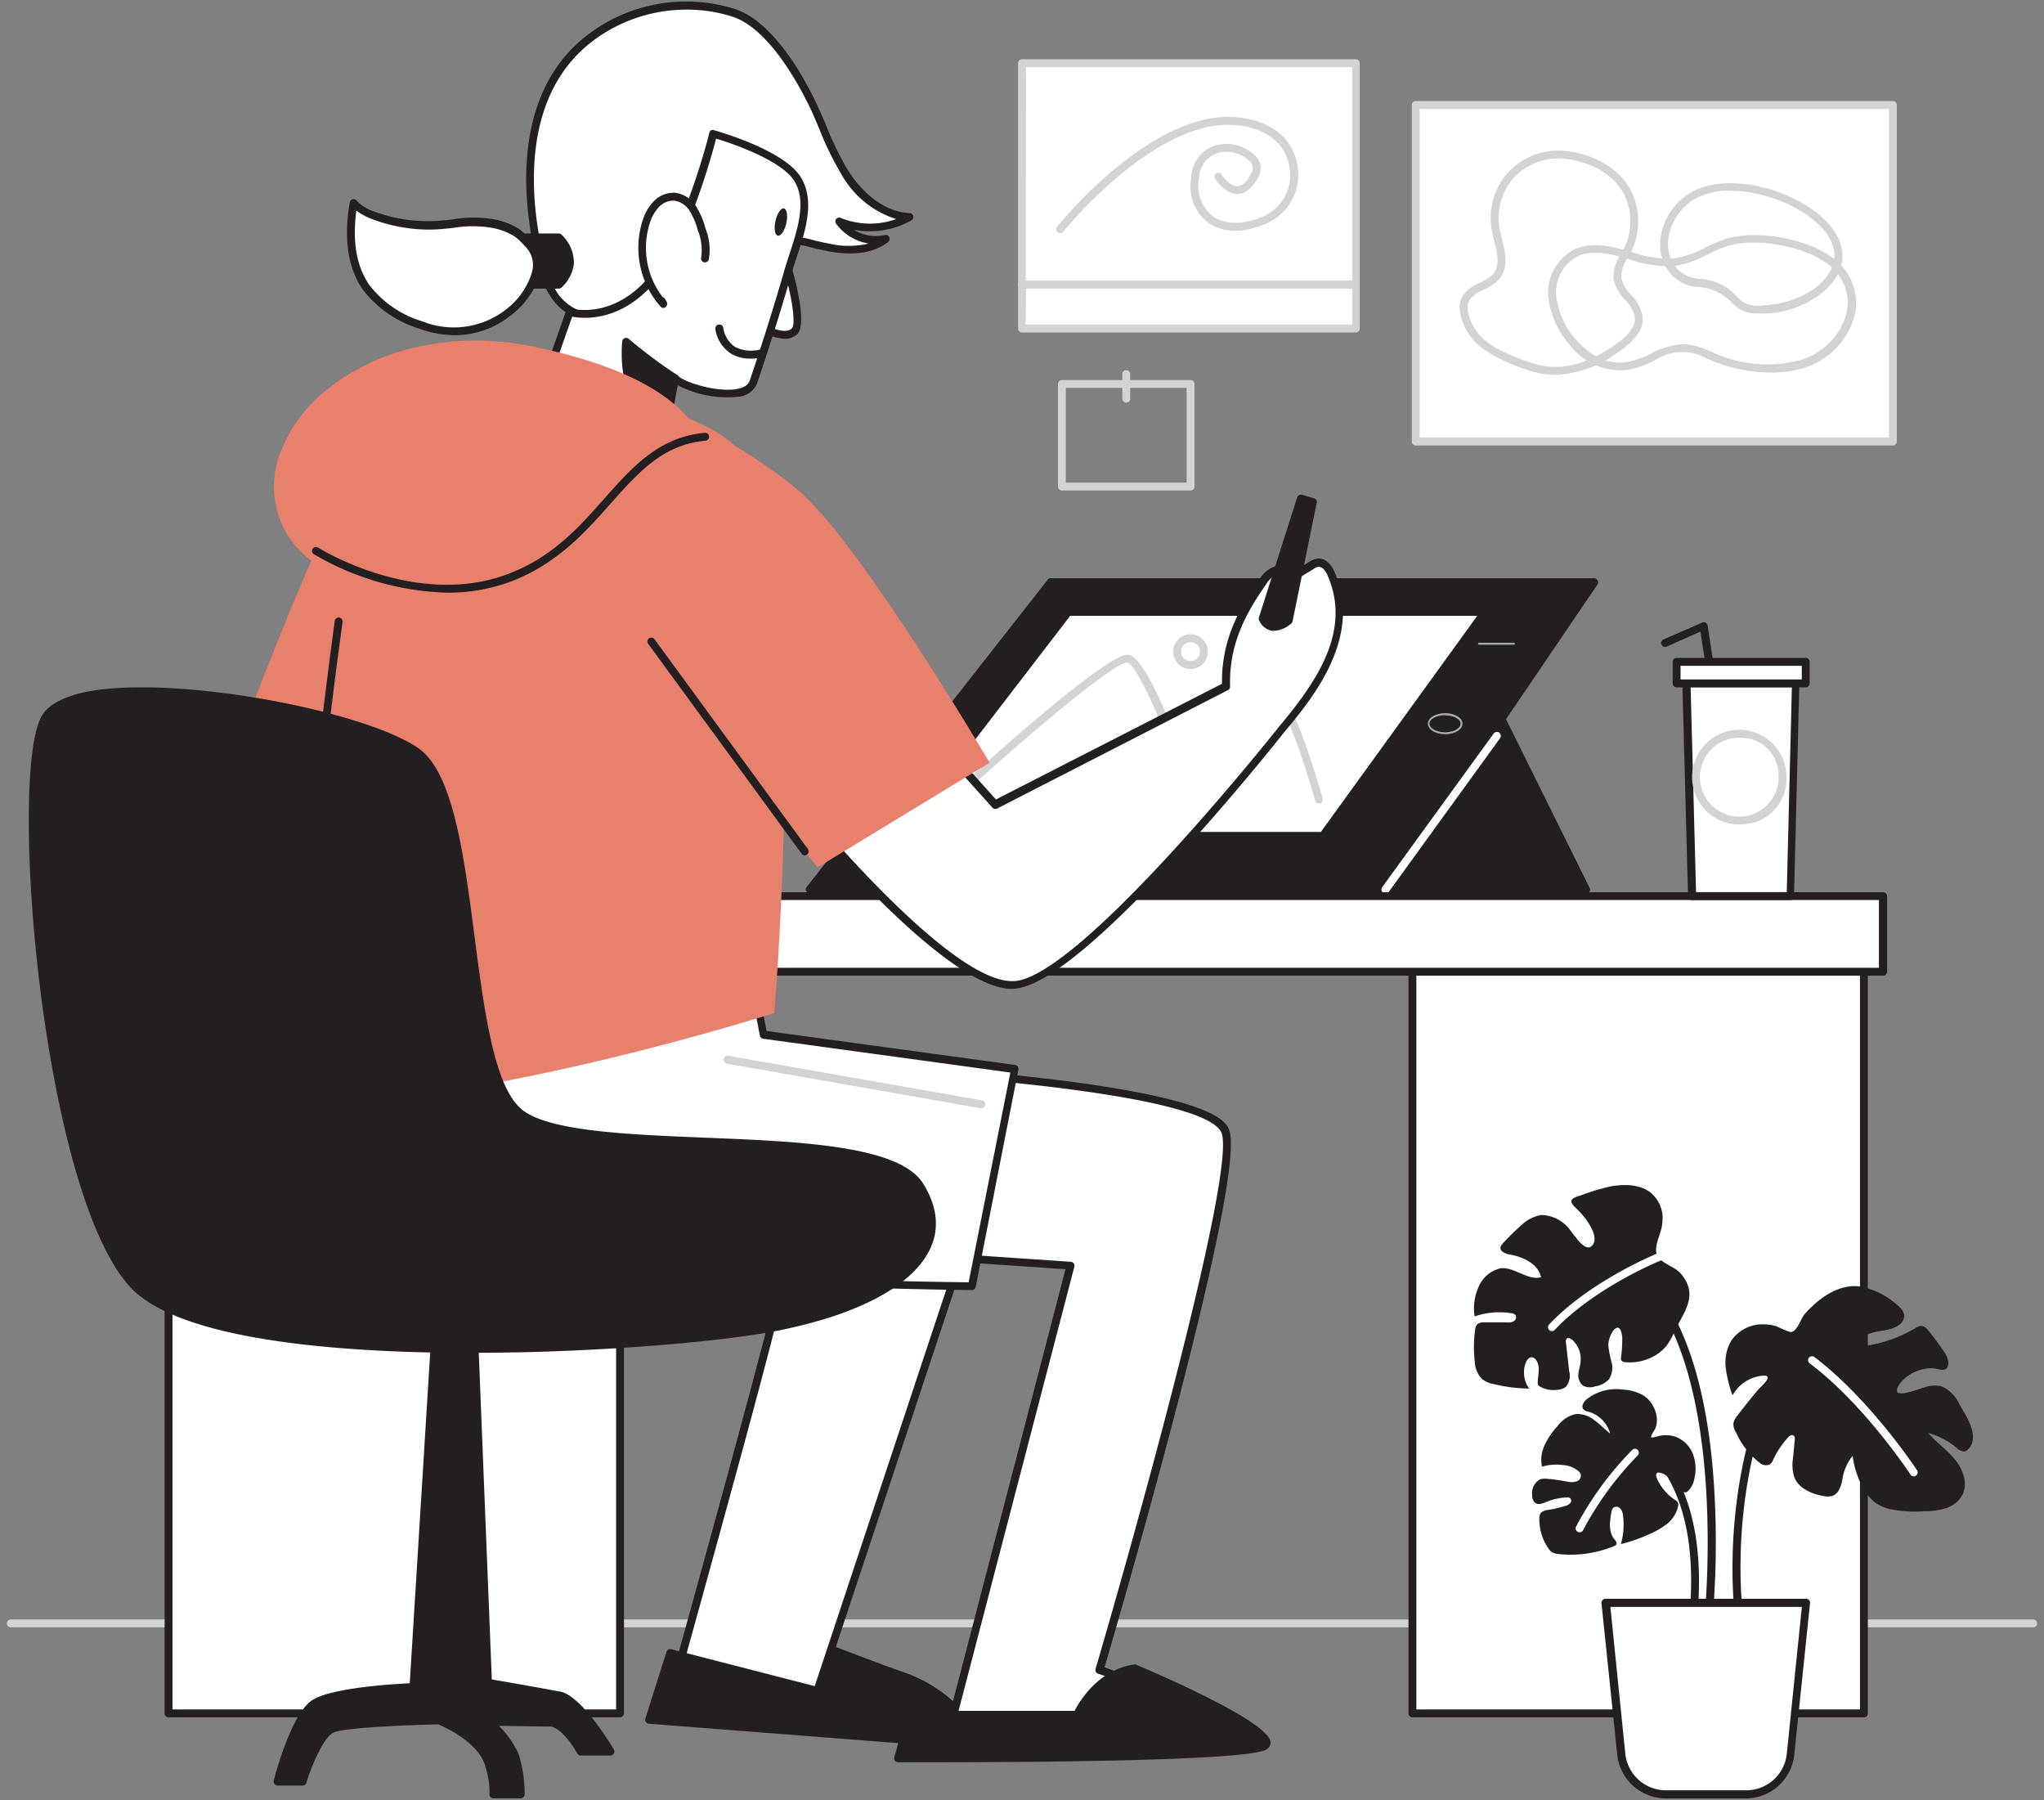 <svg width="184" height="162" fill="none" xmlns="http://www.w3.org/2000/svg"><rect width="100%" height="100%" fill="#808080" stroke="none"/><path d="M183.03 146.454H.97a.355.355 0 0 1 0-.711h182.06c.196 0 .354.159.354.355a.354.354 0 0 1-.354.356Z" fill="#D1D3D4"/><path fill="#fff" d="M127.144 84.141h40.643v70.058h-40.643z"/><path fill-rule="evenodd" clip-rule="evenodd" d="M127.144 154.554h40.643a.357.357 0 0 0 .354-.37V84.141a.355.355 0 0 0-.354-.356h-40.643a.355.355 0 0 0-.354.356v70.057c0 .197.159.356.354.356Zm40.289-.711h-39.935V84.496h39.935v69.347Z" fill="#231F20"/><path fill="#fff" d="M15.173 84.141h40.643v70.058H15.173z"/><path fill-rule="evenodd" clip-rule="evenodd" d="M15.173 154.554h40.643a.356.356 0 0 0 .354-.37V84.141a.355.355 0 0 0-.354-.356H15.173a.354.354 0 0 0-.354.356v70.057c0 .197.158.356.354.356Zm40.289-.711H15.527V84.496h39.935v69.347Z" fill="#231F20"/><path d="m134.709 63.827 8.047 16.22h-21.762l13.715-16.22Z" fill="#231F20"/><path fill-rule="evenodd" clip-rule="evenodd" d="M121.015 80.403h21.741a.346.346 0 0 0 .332-.17.34.34 0 0 0 0-.341l-8.039-16.222a.354.354 0 0 0-.276-.192.33.33 0 0 0-.311.121L120.746 79.82a.35.35 0 0 0 .269.583Zm21.167-.71h-20.424l12.873-15.22 7.551 15.22Z" fill="#231F20"/><path d="M72.906 80.048h51.811l18.796-27.654H94.604L72.906 80.048Z" fill="#231F20"/><path fill-rule="evenodd" clip-rule="evenodd" d="M72.892 80.403h51.825a.347.347 0 0 0 .297-.156L143.81 52.6a.347.347 0 0 0 0-.37.368.368 0 0 0-.311-.191H94.59c-.108 0-.21.05-.276.135L72.616 79.828a.356.356 0 0 0 .276.575Zm51.662-.71H73.635l21.14-26.944h48.094l-18.315 26.944Z" fill="#231F20"/><path d="M96.161 55.08 80.677 75.223h38.449l14.55-20.143H96.161Z" fill="#fff"/><path fill-rule="evenodd" clip-rule="evenodd" d="M80.677 75.579h38.449a.347.347 0 0 0 .269-.15l14.55-20.143a.351.351 0 0 0 0-.37.34.34 0 0 0-.311-.191H96.126c-.108 0-.21.05-.276.135L80.359 75.003a.378.378 0 0 0 0 .377c.059.122.183.199.318.199Zm38.229-.71H81.399l14.94-19.448h36.643l-14.076 19.447Z" fill="#231F20"/><path d="M107.173 71.557a.355.355 0 0 1-.333-.242c-1.861-5.506-4.451-11.545-5.392-11.688-1.126 0-8.344 5.99-14.756 11.845a.354.354 0 0 1-.587-.185.358.358 0 0 1 .106-.34c2.222-2.026 13.27-12.023 15.3-12.023h.078c1.812.277 5.018 9.379 5.959 12.164a.348.348 0 0 1-.226.448.291.291 0 0 1-.149.021Z" fill="#D1D3D4"/><path d="M118.722 72.296a.353.353 0 0 1-.339-.263c-1.246-4.44-3.022-9.18-3.857-9.428-.835-.25-4.713 3.268-7.87 6.65a.354.354 0 0 1-.502.014.357.357 0 0 1-.014-.504c1.613-1.727 6.992-7.319 8.591-6.836 1.599.484 3.892 8.342 4.331 9.948a.355.355 0 0 1-.24.44l-.1-.02Z" fill="#D1D3D4"/><path fill-rule="evenodd" clip-rule="evenodd" d="M128.538 65.127c0 .533.687.952 1.557.952.87 0 1.557-.42 1.557-.952 0-.533-.708-.945-1.557-.945s-1.557.412-1.557.945Zm.142 0c0-.42.665-.767 1.415-.767v.02c.75 0 1.38.328 1.38.747s-.594.774-1.38.774c-.786 0-1.415-.355-1.415-.774Z" fill="#A7A9AC"/><path d="M136.28 58.022h-3.142a.093.093 0 0 1-.085-.086c0-.048.037-.088.085-.092h3.142a.085.085 0 0 1 .085.092.085.085 0 0 1-.085.086Z" fill="#A7A9AC"/><path d="M124.717 80.403a.375.375 0 0 1-.213-.064.364.364 0 0 1-.078-.497l10.035-13.827a.356.356 0 0 1 .496-.078.364.364 0 0 1 .078.497L125 80.29a.36.36 0 0 1-.283.113Z" fill="#fff"/><path fill-rule="evenodd" clip-rule="evenodd" d="M105.616 58.647a1.56 1.56 0 0 0 1.557 1.563c.86 0 1.557-.7 1.557-1.563a1.56 1.56 0 0 0-1.557-1.563c-.86 0-1.557.7-1.557 1.563Zm.708 0a.85.85 0 0 1 1.451-.605c.16.16.249.378.247.605a.85.85 0 0 1-.849.852.85.85 0 0 1-.849-.852Z" fill="#D1D3D4"/><path fill="#fff" d="M9.773 80.652h159.74v6.8H9.773z"/><path fill-rule="evenodd" clip-rule="evenodd" d="M9.773 87.807h159.748a.355.355 0 0 0 .354-.355v-6.8a.362.362 0 0 0-.354-.355H9.773a.362.362 0 0 0-.354.355v6.8c0 .196.159.355.354.355Zm159.366-.71H10.127V81H169.14v6.096Z" fill="#231F20"/><path d="M69.856 117.436c.149.504-8.79 32.72-8.79 32.72l12.492 2.017 14.762-44.507-18.464 9.77Z" fill="#fff"/><path fill-rule="evenodd" clip-rule="evenodd" d="M73.5 152.529h.058a.347.347 0 0 0 .332-.235l14.77-44.507a.378.378 0 0 0-.106-.384.365.365 0 0 0-.397-.042l-18.463 9.769a.355.355 0 0 0-.192.341c-.099 1.066-5.293 20.044-8.782 32.592a.412.412 0 0 0 .042.291.362.362 0 0 0 .248.157l12.49 2.018Zm-.169-.753-11.804-1.912h-.014c5.364-19.34 8.273-30.147 8.662-32.187l17.55-9.279-14.394 43.378Z" fill="#231F20"/><path d="m60.31 148.763-1.904 6.011 29.914 2.323a12.455 12.455 0 0 0-6.794-6.146c-3.107-1.094-6.454-2.401-6.454-2.401l-1.514 3.623-13.248-3.41Z" fill="#231F20"/><path fill-rule="evenodd" clip-rule="evenodd" d="m58.406 155.129 29.914 2.324a.34.34 0 0 0 .368-.15.356.356 0 0 0 0-.348 12.76 12.76 0 0 0-6.999-6.338c-2.231-.784-4.605-1.693-5.75-2.131a25.544 25.544 0 0 0-.697-.263.346.346 0 0 0-.453.192l-1.415 3.339-12.951-3.332a.353.353 0 0 0-.425.234l-1.904 6.011a.357.357 0 0 0 .312.462Zm29.305 1.57-28.838-2.245 1.67-5.243 12.923 3.311a.361.361 0 0 0 .417-.214l1.38-3.296.122.046c1.015.387 3.606 1.376 6.028 2.227a12.153 12.153 0 0 1 6.298 5.414Z" fill="#231F20"/><path d="m39.312 117.862-2.123 33.935s-7.176.249-8.973 1.513c-1.798 1.265-3.263 6.992-3.263 6.992h2.237s1.302-4.263 2.731-4.775c1.43-.511 9.554-.71 9.554-.71s3.92 1.52 4.55 4.128c.496 2.053.354 2.529.354 2.529h2.477a12.74 12.74 0 0 0-.495-3.453c-.495-1.421-2.357-3.119-2.357-3.119s4.098.085 5.464.085c1.366 0 2.788 2.615 2.788 2.615h2.668s-2.788-4.718-4.593-5.052c-1.805-.334-6.433-1.144-6.433-1.144l-1.26-31.618-3.326-1.926Z" fill="#231F20"/><path fill-rule="evenodd" clip-rule="evenodd" d="M44.408 161.837h2.477a.355.355 0 0 0 .346-.349 12.697 12.697 0 0 0-.516-3.552 8.196 8.196 0 0 0-1.812-2.622l.664.011c1.314.022 3.108.053 3.922.053.835 0 1.967 1.492 2.477 2.43a.363.363 0 0 0 .311.185h2.668a.363.363 0 0 0 .312-.54c-.29-.498-2.93-4.86-4.827-5.216a528.15 528.15 0 0 0-6.157-1.094l-1.252-31.334a.348.348 0 0 0-.177-.291l-3.355-1.94a.359.359 0 0 0-.34 0 .37.37 0 0 0-.183.291l-2.081 33.622c-1.444.064-7.183.398-8.846 1.563-1.883 1.322-3.34 6.957-3.397 7.191a.363.363 0 0 0 .34.448h2.257a.362.362 0 0 0 .34-.256c.481-1.57 1.592-4.199 2.512-4.54 1.111-.448 7.07-.661 9.37-.711.467.199 3.715 1.627 4.246 3.851.242.755.364 1.544.361 2.338a.37.37 0 0 0 .05.319.38.38 0 0 0 .29.143Zm2.102-.711h-1.734c-.063-.769-.2-1.531-.41-2.274-.666-2.756-4.6-4.305-4.77-4.369h-.135c-.333 0-8.33.22-9.674.71-1.345.49-2.505 3.752-2.831 4.754h-1.514c.502-1.805 1.733-5.45 3.007-6.345 1.401-.96 6.815-1.35 8.783-1.421a.355.355 0 0 0 .34-.334l2.059-33.395 2.689 1.556 1.239 31.419c.004.171.129.314.297.341.056.008 4.65.803 6.426 1.137 1.189.221 3.071 2.849 4.02 4.349h-1.827c-.382-.661-1.641-2.615-2.993-2.615-1.148 0-4.252-.062-5.187-.08l-.27-.005a.381.381 0 0 0-.34.227.364.364 0 0 0 .093.391l.01.01c.152.141 1.813 1.685 2.255 2.96.286.969.443 1.973.467 2.984Z" fill="#231F20"/><path d="M80.231 96.22s28.265 1.513 30.049 5.556c1.783 4.043-11.323 48.5-11.323 48.5s13.835 4.803 11.57 5.812c-2.264 1.009-24.91-1.009-24.91-1.009l10.735-41.21-27.968-1.89 11.847-15.76Z" fill="#fff"/><path fill-rule="evenodd" clip-rule="evenodd" d="M85.61 155.435c1.818.163 14.72 1.293 21.358 1.293a12.98 12.98 0 0 0 3.743-.313.658.658 0 0 0 .46-.639c-.056-1.457-7.982-4.405-11.74-5.72 1.288-4.37 12.944-44.45 11.196-48.422-.298-.675-1.196-2.715-15.98-4.505a237.67 237.67 0 0 0-14.38-1.265.304.304 0 0 0-.298.142l-11.854 15.788a.35.35 0 0 0-.042.363c.058.114.17.191.297.206l27.544 1.861-10.616 40.763a.365.365 0 0 0 .05.299c.061.085.157.14.262.149Zm24.797.327c-1.748.781-17.756-.42-24.323-1.002l10.63-40.763c.02-.103 0-.21-.057-.299a.365.365 0 0 0-.27-.142l-27.316-1.854 11.323-15.113c7.94.433 28.138 2.117 29.553 5.336 1.416 3.219-7.7 35.931-11.323 48.259a.355.355 0 0 0 .22.44c5.279 1.827 11.096 4.278 11.563 5.138Z" fill="#231F20"/><path d="M70.642 70.953s14.522 18.19 20.728 17.685c6.207-.504 23.984-22.928 23.984-22.928 3.213-3.852 6.808-8.74 4.508-14.048-.227-.511-.623-1.058-1.175-1.016a1.498 1.498 0 0 0-.644.263l-1.981 1.222c.063-.547-.63-.938-1.161-.788-.517.202-.947.58-1.217 1.065-2.06 2.942-3.39 5.742-3.277 9.365L89.629 72.431l-8.244-9.159" fill="#fff"/><path d="M91.122 89c-6.447 0-20.169-17.052-20.756-17.827a.356.356 0 0 1 .074-.474.353.353 0 0 1 .478.034c.141.177 14.097 17.564 20.183 17.564h.24c5.988-.483 23.546-22.573 23.716-22.8 3.319-3.965 6.666-8.612 4.465-13.678-.085-.2-.382-.832-.821-.803a1.161 1.161 0 0 0-.488.213l-1.996 1.215a.353.353 0 0 1-.538-.341.284.284 0 0 0-.127-.263.705.705 0 0 0-.58-.142 2.125 2.125 0 0 0-1.026.93c-1.741 2.487-3.334 5.315-3.213 9.152a.356.356 0 0 1-.191.327L89.764 72.765a.353.353 0 0 1-.425-.078l-8.237-9.173a.356.356 0 0 1 .502-.505l8.053 8.939 20.347-10.41c-.064-3.928 1.564-6.82 3.34-9.357a2.766 2.766 0 0 1 1.415-1.208c.436-.105.895.003 1.239.291.095.084.176.182.24.292l1.586-.974c.239-.168.516-.275.806-.312.616-.05 1.161.405 1.515 1.229 2.562 5.897-2.067 11.44-4.558 14.416-.707.91-17.918 22.545-24.21 23.057l-.255.029Z" fill="#231F20"/><path d="M23.106 67.848s-7.48 17.017-4.706 18.836c2.774 1.82 19.66 0 19.66 0l-1.465-22.026" fill="#fff"/><path d="M24.819 87.807c-3.022 0-5.662-.213-6.624-.853-.481-.312-1.953-1.272 1.182-10.487 1.507-4.441 3.382-8.718 3.404-8.761a.354.354 0 1 1 .644.284c-2.831 6.473-6.667 17.18-4.84 18.367 2.122 1.421 14.153.484 19.107 0L36.276 64.68a.356.356 0 1 1 .708-.05l1.465 22.027a.355.355 0 0 1-.319.376c-.495.029-7.628.775-13.311.775Z" fill="#231F20"/><path d="M29.2 96.688s-3.66 8.157.24 13.301c3.9 5.145 58.03 5.763 58.03 5.763l3.886-19.532-22.646-3.098-1.316-6.757-38.195 10.323Z" fill="#fff"/><path fill-rule="evenodd" clip-rule="evenodd" d="M59.885 115.155c13.899.789 27.465.952 27.6.952a.355.355 0 0 0 .347-.291l3.842-19.554a.335.335 0 0 0-.056-.27.34.34 0 0 0-.24-.15l-22.37-3.054-1.268-6.516a.348.348 0 0 0-.155-.227.332.332 0 0 0-.283-.043L29.086 96.326a.348.348 0 0 0-.233.199c-.156.341-3.695 8.413.283 13.656 1.684 2.238 12.03 3.908 30.749 4.974Zm-30.162-5.379c-3.44-4.533-.729-11.66-.269-12.79l37.713-10.181 1.239 6.395a.354.354 0 0 0 .297.284l22.25 3.041-3.758 18.879c-18.747-.228-54.485-1.691-57.472-5.628Z" fill="#231F20"/><path d="M51.378 27.973a4.876 4.876 0 0 1-1.415-1.293 7.509 7.509 0 0 1-1.132-2.522c-1.918-6.963-1.932-15.88 4.246-20.648A14.306 14.306 0 0 1 66.056 1.2c3 .981 5.548 5.124 6.886 7.817 1.097 2.18 1.84 4.554 3.142 6.615 1.302 2.06 3.376 3.865 5.81 3.986a7.305 7.305 0 0 1-6.37.383 4.146 4.146 0 0 0 4.212 1.585c-1.416 1.13-3.44 1.087-5.223.71-1.784-.376-3.539-.945-5.372-.71-2.83.32-4.67 2.409-6.885 3.922-2.81 1.847-7.665 4.334-10.878 2.465Z" fill="#fff"/><path fill-rule="evenodd" clip-rule="evenodd" d="M51.216 28.286c.863.487 1.84.732 2.83.71 3.213 0 6.752-2.124 8.4-3.275a37.52 37.52 0 0 0 1.664-1.243l.21-.16c1.5-1.145 2.943-2.245 4.857-2.462a11.93 11.93 0 0 1 3.984.454c.425.1.85.2 1.274.278 2.392.461 4.246.191 5.513-.81a.356.356 0 0 0-.304-.626c-.95.211-1.945.043-2.775-.469a7.673 7.673 0 0 0 5.167-.845.342.342 0 0 0 .17-.39.347.347 0 0 0-.326-.27c-2.894-.143-4.82-2.715-5.527-3.816a28.136 28.136 0 0 1-1.953-3.994 44.477 44.477 0 0 0-1.168-2.6C71.979 6.246 69.368 1.854 66.155.81a14.624 14.624 0 0 0-13.312 2.366c-7.749 5.997-5.286 17.607-4.352 21.017a7.93 7.93 0 0 0 1.189 2.672c.408.576.931 1.06 1.536 1.421Zm2.045-24.52c2.45-1.882 5.45-2.901 8.535-2.9 1.41-.006 2.811.21 4.154.64 3.085 1.002 5.697 5.649 6.673 7.603.36.67.654 1.37.943 2.06l.21.498a28.072 28.072 0 0 0 2.01 4.092 8.648 8.648 0 0 0 4.89 3.958c-1.621.58-3.4.543-4.995-.107a.34.34 0 0 0-.41.107.357.357 0 0 0 0 .426 4.54 4.54 0 0 0 2.922 1.777 7.858 7.858 0 0 1-3.581 0 26.15 26.15 0 0 1-.94-.2l-.313-.07a12.43 12.43 0 0 0-4.246-.47c-2.2.25-3.843 1.528-5.428 2.765a30.09 30.09 0 0 1-1.62 1.215c-1.6 1.087-7.084 4.497-10.495 2.508a4.416 4.416 0 0 1-1.324-1.2 7.197 7.197 0 0 1-1.083-2.43C48.25 20.725 45.866 9.5 53.261 3.765Z" fill="#231F20"/><path d="M70.557 22.915s1.932 6.067.92 6.927c-1.012.86-3.114-.49-3.114-.49" fill="#fff"/><path d="M70.62 30.489a5.258 5.258 0 0 1-2.427-.839.356.356 0 0 1 .019-.627.352.352 0 0 1 .363.03c.496.313 2.046 1.087 2.69.52.488-.42-.142-3.724-1.048-6.545a.363.363 0 0 1 .234-.447.354.354 0 0 1 .446.227c.467 1.478 1.917 6.395.828 7.304a1.61 1.61 0 0 1-1.104.377Z" fill="#231F20"/><path d="M71.732 15.958c1.649 2.36 0 5.898-.708 8.307a227.481 227.481 0 0 1-3.163 10.096c-.708 2.132-6.285.59-7.077-.327l-1.515 8.747-11.726-4.072 3.772-10.608s3.772 1.095 7.169-2.678c3.397-3.773 5.76-13.394 5.76-13.394s5.881 1.62 7.488 3.93Z" fill="#fff"/><path fill-rule="evenodd" clip-rule="evenodd" d="M59.149 43.136h.113a.317.317 0 0 0 .149-.05.334.334 0 0 0 .17-.241l1.415-8.185a9.626 9.626 0 0 0 5.527 1.037 1.954 1.954 0 0 0 1.628-1.187 232.042 232.042 0 0 0 3.17-10.11c.12-.405.262-.839.41-1.294l.015-.042c.769-2.337 1.697-5.157.233-7.276-1.635-2.34-7.251-3.939-7.675-4.06l-.017-.004a.353.353 0 0 0-.27 0 .34.34 0 0 0-.162.22c0 .1-2.463 9.684-5.661 13.237-3.144 3.49-6.546 2.646-6.805 2.582l-.01-.003a.346.346 0 0 0-.425.22L47.21 38.624a.413.413 0 0 0 0 .277.34.34 0 0 0 .205.178l11.734 4.057Zm-.163-.824L47.99 38.489l3.517-9.99c1.026.2 4.239.448 7.204-2.842 3.086-3.425 5.28-11.368 5.754-13.18 1.288.383 5.675 1.861 6.95 3.68 1.257 1.796.39 4.452-.314 6.605l-.026.081-.144.448c-.099.304-.193.596-.274.874a227.342 227.342 0 0 1-3.163 10.075c-.128.384-.496.64-1.104.76-1.798.356-4.862-.61-5.372-1.2a.353.353 0 0 0-.615.17l-1.416 8.342Z" fill="#231F20"/><path d="M68.49 31.803s-3.078.881-3.708-2.238l3.708 2.238Z" fill="#fff"/><path d="M67.55 32.272a3.301 3.301 0 0 1-1.735-.44 3.184 3.184 0 0 1-1.415-2.196.36.36 0 0 1 .708-.142c.095.7.48 1.327 1.061 1.727.681.344 1.463.43 2.201.241a.365.365 0 0 1 .45.45.367.367 0 0 1-.259.26 4.154 4.154 0 0 1-1.012.1Z" fill="#231F20"/><path d="M63.459 23.263a4.843 4.843 0 0 0-.29-2.6 7.175 7.175 0 0 0-.793-1.89 2.349 2.349 0 0 0-1.67-1.074 2.119 2.119 0 0 0-1.62.71c-.414.446-.72.98-.892 1.564a7.59 7.59 0 0 0 1.535 7.382l-.134-.256" fill="#fff"/><path d="M59.73 27.71a.367.367 0 0 1-.263-.113 8.003 8.003 0 0 1-1.613-7.766c.19-.635.524-1.216.977-1.698a2.507 2.507 0 0 1 1.903-.789c.798.09 1.51.544 1.932 1.23a7.39 7.39 0 0 1 .842 1.981 5.17 5.17 0 0 1 .298 2.793.36.36 0 0 1-.44.256.355.355 0 0 1-.247-.434 4.614 4.614 0 0 0-.29-2.401 6.475 6.475 0 0 0-.75-1.79 1.945 1.945 0 0 0-1.416-.924c-.51-.01-.998.2-1.344.575-.377.405-.655.89-.814 1.421a7.277 7.277 0 0 0 1.153 6.693c.1.028.184.094.234.185l.127.256a.35.35 0 0 1-.113.455.331.331 0 0 1-.177.07Z" fill="#231F20"/><ellipse cx="70.296" cy="19.985" rx="1.257" ry=".5" transform="rotate(-77.39 70.296 19.985)" fill="#231F20"/><path d="M60.777 34.034a43.284 43.284 0 0 1-4.41-3.29s-.707 6.154 3.49 7.568l.92-4.278Z" fill="#231F20"/><path fill-rule="evenodd" clip-rule="evenodd" d="M59.743 38.667a.317.317 0 0 0 .114 0 .386.386 0 0 0 .176-.043.362.362 0 0 0 .17-.234l.92-4.263a.363.363 0 0 0-.155-.37 43.893 43.893 0 0 1-4.374-3.268.367.367 0 0 0-.36-.057.362.362 0 0 0-.22.291c-.029.263-.672 6.459 3.73 7.944Zm-.141-.839c-2.718-1.208-2.916-4.838-2.916-6.359a43.895 43.895 0 0 0 3.694 2.729l-.778 3.63Z" fill="#231F20"/><path d="M27.006 99.381s.636-43.484 7.133-53.495c6.497-10.012 23.354-12.271 31.393-6.303 8.04 5.969 4.169 51.585 4.169 51.585S44.068 99.38 27.006 99.38Z" fill="#E7816B"/><path d="M59.92 37.026a46.895 46.895 0 0 1 11.861 7.027c5.563 4.64 17.303 24.59 17.303 24.59L73.6 78.059 59.7 60.85l.22-23.823ZM40.834 39.733s-8.103.916-12.392 9.848c-2.321 4.845-8.266 20.491-8.266 20.491l17.877 2.068 2.78-32.407Z" fill="#E7816B"/><path d="M72.44 76.971a.346.346 0 0 1-.284-.149L58.35 57.943a.356.356 0 0 1 .071-.497.36.36 0 0 1 .495.078l13.807 18.879a.356.356 0 0 1-.283.568ZM113.655 55.634l3.454-10.764 1.076.312-2.173 10.616s-1.529 1.477-2.357-.164Z" fill="#231F20"/><path fill-rule="evenodd" clip-rule="evenodd" d="M114.476 56.764h.241a2.492 2.492 0 0 0 1.543-.675.341.341 0 0 0 .099-.178l2.172-10.658a.355.355 0 0 0-.247-.412l-1.076-.312a.368.368 0 0 0-.439.234l-3.432 10.779a.36.36 0 0 0 0 .27c.199.487.626.843 1.139.952Zm.092-.718a.846.846 0 0 1-.559-.454l3.305-10.282.432.121-2.088 10.182a1.553 1.553 0 0 1-1.09.433Z" fill="#231F20"/><path d="M48.35 31.263c-6.37-1.42-13.447-.426-18.591 3.553a13.205 13.205 0 0 0-4.692 6.395 8.397 8.397 0 0 0 1.316 7.659c4.883 5.89 15.604 5.862 22.235 3.936 4.523-1.307 17.912-7.688 14.225-13.954-2.654-4.484-9.717-6.559-14.493-7.589Z" fill="#E7816B"/><path d="M40.24 53.34a25.013 25.013 0 0 1-11.982-3.461.348.348 0 0 1-.113-.49.353.353 0 0 1 .488-.107c.085.057 8.84 5.52 17.126 2.366 3.978-1.513 6.37-4.2 8.655-6.793 2.527-2.842 4.912-5.527 9.03-5.904a.353.353 0 0 1 .383.327.35.35 0 0 1-.319.384c-3.835.348-6.03 2.842-8.563 5.684-2.25 2.536-4.798 5.407-8.938 6.984a16.219 16.219 0 0 1-5.768 1.01ZM27.642 83.842a.353.353 0 0 1-.34-.37c.517-11.247 2.832-27.433 2.832-27.596a.361.361 0 0 1 .403-.299c.19.03.323.206.297.398 0 .164-2.342 16.342-2.83 27.526a.354.354 0 0 1-.362.341ZM81.915 154.319h15.039s1.635-3.659 5.159-4.163c0 0 13.715 5.819 11.698 7.012-2.017 1.194-32.957 1.066-32.957 1.066l1.061-3.915Z" fill="#231F20"/><path fill-rule="evenodd" clip-rule="evenodd" d="M80.847 158.597h3.163c8.202 0 28.265-.107 29.985-1.144a.71.71 0 0 0 .375-.654c-.092-1.762-9.292-5.798-12.123-6.992a.338.338 0 0 0-.184 0c-3.205.462-4.91 3.347-5.329 4.164H81.915a.354.354 0 0 0-.346.263l-1.062 3.915a.358.358 0 0 0 .064.313.35.35 0 0 0 .276.135Zm32.787-1.734c-1.401.831-19.914 1.059-32.32 1.023l.87-3.212h14.77a.352.352 0 0 0 .325-.206c.015-.035 1.572-3.424 4.784-3.95 5.577 2.373 11.571 5.464 11.571 6.345Z" fill="#231F20"/><path d="M70.55 119.368c9.575-2.025 15.994-6.522 12.229-12.59-3.765-6.068-30.806-2.132-36.093-6.629-5.286-4.498-3.397-28.35-9.2-32.436-5.803-4.085-30.678-8.213-33.46-3.055-2.78 5.158 0 42.695 8.104 51.03 8.103 8.334 49.078 5.613 58.42 3.68Z" fill="#231F20"/><path fill-rule="evenodd" clip-rule="evenodd" d="M40.862 121.749h1.6c11.386 0 23.304-1.045 28.18-2.125 7.098-1.499 11.755-4.135 13.17-7.418.764-1.776.524-3.694-.708-5.684-2.13-3.425-11.025-3.787-19.624-4.135l-.026-.001c-6.977-.284-14.18-.577-16.527-2.578-2.47-2.11-3.354-8.937-4.21-15.545v-.002l-.005-.03c-.94-7.224-1.91-14.688-5.027-16.88-4.954-3.468-22.739-6.807-30.431-4.974-1.84.47-3.022 1.172-3.539 2.132-3.007 5.606.12 43.157 8.132 51.456 4.494 4.604 18.258 5.691 29.015 5.784ZM7.395 63.102a23.696 23.696 0 0 1 5.237-.49c8.486 0 20.8 2.678 24.62 5.385 2.874 2.011 3.83 9.372 4.742 16.42.913 7.05 1.777 13.707 4.452 15.995 2.533 2.167 9.554 2.451 16.985 2.749l.024.001c8.428.341 17.096.692 19.027 3.801 1.103 1.783 1.323 3.481.658 5.044-1.281 3.027-5.895 5.585-12.668 7.006-9.391 1.954-50.154 4.626-58.087-3.552-7.8-8.044-10.793-45.517-8.047-50.611.41-.775 1.444-1.364 3.057-1.748Z" fill="#231F20"/><path d="M88.32 99.737h-.057l-22.816-4.008a.36.36 0 0 1 .12-.71l22.817 4.007a.356.356 0 0 1-.064.71Z" fill="#D1D3D4"/><path d="m154.1 146.368-.708-.078c0-.206 2.23-20.776-4.861-29.913l.559-.433c3.057 3.936 4.833 10.26 5.265 18.793a80.36 80.36 0 0 1-.255 11.631Z" fill="#231F20"/><path d="M151.658 148.99a2.46 2.46 0 0 1 .071-.71c1.692-10.765-1.175-15.781-3.878-18.097l.46-.54c2.831 2.43 5.86 7.659 4.119 18.75a5.36 5.36 0 0 0-.071.519l-.701.078Z" fill="#231F20"/><path d="M147.986 125.614a4.039 4.039 0 0 0-1.883-.554 4.326 4.326 0 0 0-3.333.916c-.234.228-.439.611-.227.86.126.116.284.19.453.213a2.836 2.836 0 0 1 1.946 1.954c-.488-.362-.905-.824-1.415-1.186a2.378 2.378 0 0 0-1.691-.555 2.832 2.832 0 0 0-1.649 1.109 6.569 6.569 0 0 0-1.125 1.655 3.055 3.055 0 0 0-.255 1.968 4.72 4.72 0 0 1 1.988-.135c.473.043.923.229 1.288.533.111.086.19.206.227.341a.567.567 0 0 1-.446.604 1.78 1.78 0 0 1-.821 0 14.504 14.504 0 0 0-1.748-.248 1.718 1.718 0 0 0-.658.042 1.424 1.424 0 0 0-.708 1.464.87.87 0 0 0 .248.647c.29.227.708.064 1.047-.079a5.135 5.135 0 0 1 1.869-.397.42.42 0 0 1 .212.035.316.316 0 0 1 .057.462.841.841 0 0 1-.453.263 9.846 9.846 0 0 1-1.487.348c-.29.043-.629.107-.771.369a.816.816 0 0 0-.078.37 4.559 4.559 0 0 0 .793 2.707c.088.144.203.27.34.369.194.104.409.162.629.171a10.27 10.27 0 0 0 4.954-.711.43.43 0 0 0 .205-.149c.092-.163-.063-.355-.184-.497-.523-.647-.403-1.577-.254-2.395a.707.707 0 0 1 .184-.426.473.473 0 0 1 .637.1c.143.194.224.426.233.667a6.255 6.255 0 0 1-.198 2.509 12.66 12.66 0 0 0 2.371-.81 7.304 7.304 0 0 0 1.727-.96 2.841 2.841 0 0 0 1.054-1.634.527.527 0 0 0-.035-.362.594.594 0 0 0-.213-.185 4.48 4.48 0 0 1-1.67-1.975c-.071-.171-.106-.405.05-.49a.327.327 0 0 1 .205 0c.892.149 1.345 1.151 2.081 1.684a.375.375 0 0 0 .205.085.324.324 0 0 0 .24-.107c.296-.276.497-.639.574-1.037a3.76 3.76 0 0 0-.128-2.366 2.671 2.671 0 0 0-1.727-1.556 3.037 3.037 0 0 0-1.104-.05c-.127 0-.806.242-.898.156-.092-.085.269-.597.354-.767.46-1.052-.156-2.402-1.012-2.97ZM158.679 119.184a3.408 3.408 0 0 0-2.831 1.47 3.93 3.93 0 0 0-.495 2.459c.11.842.314 1.669.608 2.465a3.462 3.462 0 0 1 2.704-1.769c1.153-.099-.191 1.016-.39 1.251a66.753 66.753 0 0 0-1.889 2.352c-.18.199-.301.445-.347.71-.002.286.082.566.241.803a7.251 7.251 0 0 0 2.123 2.721c.253.223.61.281.92.15a1.03 1.03 0 0 0 .311-.455 8.112 8.112 0 0 1 1.309-1.961c.128-.149.333-.299.496-.192.163.106.134.27.12.426l-.148 1.585a3.77 3.77 0 0 0 .099 1.712c.375 1.009 1.507 1.513 2.561 1.712.288.079.591.079.878 0 .566-.199.8-.874.899-1.47a4.373 4.373 0 0 1 .927-2.132 7.992 7.992 0 0 0 .969 2.935c.257.487.611.915 1.041 1.257.457.326.982.545 1.535.64a11.53 11.53 0 0 0 2.831.156 7.016 7.016 0 0 0 1.939-.249 2.623 2.623 0 0 0 1.529-1.158c.559-1.009.127-2.309-.595-3.204-.721-.896-1.698-1.564-2.448-2.437a6.838 6.838 0 0 1 2.555 1.335.944.944 0 0 0 .707.327.626.626 0 0 0 .326-.185c1.118-1.122-.17-3.019-.765-4.028a3.263 3.263 0 0 0-1.585-1.634 2.568 2.568 0 0 0-1.274 0c-.637.106-3.793 1.548-2.448-.349a3.705 3.705 0 0 1 2.93-1.286c.545.05 1.373.491 1.358-.533a1.918 1.918 0 0 0-.41-1.001 22.204 22.204 0 0 0-1.415-1.898.931.931 0 0 0-.531-.376.901.901 0 0 0-.531.149 12.038 12.038 0 0 1-4.204 1.577c-.339 0-.814-.106-.757-.44a.495.495 0 0 1 .219-.291c.899-.711 2.244-.405 3.164-1.059.277-.177.461-.469.502-.796 0-.476-.389-.852-.771-1.144a6.697 6.697 0 0 0-3.376-1.57c-1.861-.149-3.538 1.08-4.791 2.48-.417.476-.708 1.712-1.352 1.634a10.612 10.612 0 0 1-1.188-.505 4.048 4.048 0 0 0-1.26-.184ZM149.663 109.35a3.108 3.108 0 0 0-.927-1.89c-.949-.867-2.371-.909-3.638-.711-.95.204-1.882.482-2.788.832-.913.263-1.182.469-.368 1.215.573.518 2.123 2.373 1.415 3.261-.708.888-1.896-1.378-2.356-1.755a3.364 3.364 0 0 0-2.237-.959 3.483 3.483 0 0 0-1.925 1.023 20.41 20.41 0 0 0-1.571 1.556.795.795 0 0 0-.184.277c-.113.412.446.654.864.711 1.196.22 2.533.845 2.774 2.039-1.232.305-2.392-.945-3.652-.81a2.868 2.868 0 0 0-2.017 1.798 4.58 4.58 0 0 0-.304 2.536 6.73 6.73 0 0 1 3.312-.284.574.574 0 0 1 .368.163.414.414 0 0 1-.163.555 1.089 1.089 0 0 1-.623.106h-2.052a.89.89 0 0 0-.573.135.812.812 0 0 0-.227.533 11.217 11.217 0 0 0-.035 2.842c.017.587.245 1.148.644 1.578.32.242.694.403 1.09.468 1.036.25 2.097.384 3.163.398a2.507 2.507 0 0 1-.318-2.295c.424-.994 1.146-.419 1.182.484 0 .426-.078.845-.092 1.271a.443.443 0 0 0 .042.235.435.435 0 0 0 .163.128 2.588 2.588 0 0 0 1.84.241c.177-.035.344-.11.488-.22.329-.394.441-.927.297-1.421l-.29-2.565a.398.398 0 0 1 .071-.348c.127-.128.354 0 .488.099a2.31 2.31 0 0 1 .765 1.869c0 .405-.17.796-.199 1.194-.058.408.103.816.425 1.073.341.164.734.184 1.09.056a2.12 2.12 0 0 0 1.238-.646c.282-.448.367-.994.234-1.506a9.52 9.52 0 0 1-.297-1.542c0-1.052 1.075-2.558 1.252-.711.007.603-.028 1.207-.106 1.805a.543.543 0 0 0 0 .234.478.478 0 0 0 .403.192 4.455 4.455 0 0 0 2.414-.469 3.77 3.77 0 0 0 1.316-1.066c.262-.37.482-.768.658-1.186.856-1.826 2.222-3.254.63-5.208-.545-.668-1.557-.846-2.066-1.528-.602-.81.325-2.096.36-3.112.025-.224.032-.45.022-.675Z" fill="#231F20"/><path d="M144.56 144.237h18.046l-1.415 13.599a4.04 4.04 0 0 1-4.02 3.638h-7.211a4.04 4.04 0 0 1-4.013-3.638l-1.387-13.599Z" fill="#fff"/><path fill-rule="evenodd" clip-rule="evenodd" d="M149.96 161.851h7.24a4.396 4.396 0 0 0 4.324-3.972l1.415-13.6a.338.338 0 0 0-.092-.277.346.346 0 0 0-.269-.12h-18.046a.364.364 0 0 0-.276.12.385.385 0 0 0-.092.277l1.415 13.6a4.402 4.402 0 0 0 4.381 3.972Zm-3.652-4.043-1.344-13.195h17.239l-1.352 13.195a3.671 3.671 0 0 1-3.651 3.311h-7.24a3.671 3.671 0 0 1-3.652-3.311Z" fill="#231F20"/><path d="M156.089 144.486c0-.128-1.416-13.145 4.953-23.633l.609.37c-6.235 10.274-4.848 23.049-4.833 23.177l-.729.086Z" fill="#231F20"/><path d="M139.698 119.795a.36.36 0 0 1-.24-.1.354.354 0 0 1 0-.504c3.694-3.908 9.511-6.288 9.759-6.395a.354.354 0 0 1 .46.199.357.357 0 0 1-.198.462c-.057 0-5.924 2.416-9.512 6.217a.352.352 0 0 1-.269.121ZM142.19 137.899a.355.355 0 0 1-.312-.519 29.556 29.556 0 0 1 5.053-6.892.346.346 0 0 1 .495 0 .357.357 0 0 1 0 .498 29.003 29.003 0 0 0-4.911 6.714.361.361 0 0 1-.325.199ZM172.281 132.868a.369.369 0 0 1-.298-.156c-.17-.263-4.246-6.395-9.079-10.018a.357.357 0 0 1-.071-.498.36.36 0 0 1 .495-.071c4.827 3.659 8.804 9.536 9.243 10.189a.357.357 0 0 1-.099.49.318.318 0 0 1-.191.064ZM127.441 9.45h42.964v30.283h-42.964z" fill="#fff"/><path fill-rule="evenodd" clip-rule="evenodd" d="M127.441 40.088h42.957c.196 0 .354-.16.354-.355V9.45a.354.354 0 0 0-.354-.355h-42.957a.355.355 0 0 0-.354.355v30.283c0 .196.159.355.354.355Zm42.603-.71h-42.249V9.804h42.249v29.572Z" fill="#D1D3D4"/><path d="M155.169 68.48a.36.36 0 0 1-.354-.298l-1.741-11.34-3.043 1.35a.353.353 0 0 1-.467-.185.346.346 0 0 1 .184-.462l3.474-1.506a.347.347 0 0 1 .312 0 .362.362 0 0 1 .184.256l1.811 11.76a.346.346 0 0 1-.297.404l-.063.022Z" fill="#231F20"/><path d="M161.17 80.652h-8.86l-.482-19.149h9.823l-.481 19.149Z" fill="#fff"/><path fill-rule="evenodd" clip-rule="evenodd" d="M152.31 81h8.86a.354.354 0 0 0 .325-.298l.482-19.185a.377.377 0 0 0-.354-.37H151.8a.362.362 0 0 0-.354.37l.51 19.142c.007.19.164.341.354.341Zm8.534-.71h-8.166l-.489-18.439h9.115l-.46 18.439Z" fill="#231F20"/><path fill="#fff" d="M150.93 59.563h11.62v1.94h-11.62z"/><path fill-rule="evenodd" clip-rule="evenodd" d="M150.93 61.858h11.62a.355.355 0 0 0 .354-.355v-1.94a.355.355 0 0 0-.354-.355h-11.62a.354.354 0 0 0-.354.355v1.94c0 .196.158.355.354.355Zm11.266-.71h-10.913v-1.23h10.913v1.23Z" fill="#231F20"/><path fill-rule="evenodd" clip-rule="evenodd" d="M152.76 71.821a4.244 4.244 0 0 0 4.171 2.365 4.086 4.086 0 0 0 3.885-4.263 4.262 4.262 0 0 0-2.716-3.961 4.235 4.235 0 0 0-4.663 1.098 4.278 4.278 0 0 0-.677 4.761Zm.656-3.492a3.536 3.536 0 0 1 3.515-1.923 3.376 3.376 0 0 1 3.177 3.552 3.551 3.551 0 0 1-2.281 3.303 3.529 3.529 0 0 1-3.89-.947 3.564 3.564 0 0 1-.521-3.985ZM137.505 33.295c.819.286 1.68.435 2.547.44a10.005 10.005 0 0 0 5.471-1.946c1.741-1.13 2.505-2.245 2.335-3.41a4.018 4.018 0 0 0-1.033-1.855 3.183 3.183 0 0 1-.885-1.535c.024-.663.24-1.306.623-1.847a6.189 6.189 0 0 0 .29-5.926c-1.033-1.997-3.199-3.325-5.944-3.638a6.223 6.223 0 0 0-5.259 2.054 6.167 6.167 0 0 0-1.344 5.172c.056.284.127.576.205.874l.008.033c.28 1.16.545 2.255-.157 3.008a4.027 4.027 0 0 1-1.132.71 3.412 3.412 0 0 0-1.557 1.187 2.281 2.281 0 0 0-.24 1.492 5.172 5.172 0 0 0 2.271 3.418c.234.156.467.313.708.448.985.54 2.021.983 3.093 1.321Zm.226-.675a16.276 16.276 0 0 1-2.965-1.272v.036a7.56 7.56 0 0 1-.637-.42 4.525 4.525 0 0 1-1.989-2.927 1.6 1.6 0 0 1 .149-1.037 2.83 2.83 0 0 1 1.26-.917c.494-.212.946-.51 1.337-.88.969-1.037.623-2.45.319-3.693v-.002a23.928 23.928 0 0 1-.199-.839 5.462 5.462 0 0 1 1.182-4.569 5.488 5.488 0 0 1 4.65-1.818c2.505.29 4.472 1.477 5.392 3.26a5.523 5.523 0 0 1-.311 5.308 3.84 3.84 0 0 0-.672 2.217 3.828 3.828 0 0 0 1.04 1.912c.417.417.72.936.878 1.506.106.86-.531 1.74-2.017 2.714-2.088 1.329-4.43 2.444-7.417 1.421Z" fill="#D1D3D4"/><path fill-rule="evenodd" clip-rule="evenodd" d="M154.036 32.428a14.165 14.165 0 0 0 5.287 1.102c1.056.021 2.11-.125 3.121-.434a6.82 6.82 0 0 0 4.465-4.533 4.888 4.888 0 0 0-1.167-4.668c-2.152-2.373-7.622-3.318-10.453-2.373-.609.217-1.205.47-1.783.76a9.025 9.025 0 0 1-2.831.98 10.036 10.036 0 0 1-3.801-.582c-1.698-.483-3.446-.973-5.088-.263A4.36 4.36 0 0 0 139.415 27a8.044 8.044 0 0 0 1.939 4.1 5.78 5.78 0 0 0 5.06 2.202 8.544 8.544 0 0 0 2.463-.83 4.528 4.528 0 0 1 4.805-.186l.354.142Zm-2.378-1.456h-.169a7.011 7.011 0 0 0-2.874.852 8.019 8.019 0 0 1-2.25.775c-2.123.27-3.694-1.123-4.444-1.968a7.36 7.36 0 0 1-1.798-3.745 3.677 3.677 0 0 1 1.932-3.844c1.404-.623 2.956-.18 4.593.288l.014.004c1.307.465 2.691.673 4.076.61a9.684 9.684 0 0 0 3.022-1.072 15.002 15.002 0 0 1 1.706-.71c2.59-.875 7.763.042 9.702 2.174a4.216 4.216 0 0 1 1.012 4.014 6.111 6.111 0 0 1-4.005 4.029 11.6 11.6 0 0 1-7.877-.618l-.34-.143a6.845 6.845 0 0 0-2.3-.646Z" fill="#D1D3D4"/><path fill-rule="evenodd" clip-rule="evenodd" d="M155.806 27.15a3.058 3.058 0 0 0 2.512 1.058l.446.014a8.98 8.98 0 0 0 5.159-1.776c2.845-2.31 1.932-4.59 1.132-5.741-2.257-3.254-9.179-5.55-12.908-3.347a5.685 5.685 0 0 0-2.619 3.78 4.229 4.229 0 0 0 .786 3.425 3.639 3.639 0 0 0 2.668 1.279c.572.05 1.13.201 1.649.448.433.223.83.513 1.175.86Zm-3.298-9.216a6.424 6.424 0 0 1 3.262-.768c3.298 0 7.19 1.727 8.705 3.915 1.125 1.656.807 3.311-.998 4.782a8.557 8.557 0 0 1-4.756 1.613 2.52 2.52 0 0 1-2.427-.845 4.763 4.763 0 0 0-3.213-1.535 2.967 2.967 0 0 1-2.208-1.023 3.454 3.454 0 0 1-.644-2.843 4.975 4.975 0 0 1 2.279-3.296Z" fill="#D1D3D4"/><path d="M50.317 25.622s2.286-1.862 0-4.264H46.63s.792 3.105 0 4.264h3.687Z" fill="#231F20"/><path fill-rule="evenodd" clip-rule="evenodd" d="M46.63 25.977h3.687a.36.36 0 0 0 .198-.078 3.38 3.38 0 0 0 1.146-2.203 3.445 3.445 0 0 0-1.118-2.58.389.389 0 0 0-.254-.106H46.6a.36.36 0 0 0-.282.135.406.406 0 0 0-.064.313c.212.817.63 3.126.056 3.958a.363.363 0 0 0 0 .369c.064.117.186.19.319.192Zm3.545-.71h-2.993a8.274 8.274 0 0 0-.128-3.546h3.086c.523.503.817 1.199.814 1.925a2.605 2.605 0 0 1-.779 1.62Z" fill="#231F20"/><path d="M48.314 24.215a2.663 2.663 0 0 0-.8-2.267 5.607 5.607 0 0 0-.927-.952 5.888 5.888 0 0 0-2.186-.867c-1.72-.419-3.73.114-5.485.15a13.907 13.907 0 0 1-5.506-1.024 3.707 3.707 0 0 1-1.564-1.03c-.439 2.58-.382 5.421 1.097 7.588a9.83 9.83 0 0 0 4.954 3.432 7.95 7.95 0 0 0 7.947-1.158 6.882 6.882 0 0 0 2.25-2.977c.103-.29.177-.59.22-.895Z" fill="#fff"/><path fill-rule="evenodd" clip-rule="evenodd" d="M37.748 29.58a9.57 9.57 0 0 0 3.213.589 8.119 8.119 0 0 0 5.089-1.84 7.31 7.31 0 0 0 2.363-3.134c.121-.312.21-.636.262-.966a2.999 2.999 0 0 0-.87-2.55 6.947 6.947 0 0 0-.984-1.01 6.22 6.22 0 0 0-2.321-.924 10.932 10.932 0 0 0-3.758 0l-.243.028c-.548.062-1.07.122-1.576.122a13.856 13.856 0 0 1-5.4-.917 3.46 3.46 0 0 1-1.415-.924.346.346 0 0 0-.36-.127.362.362 0 0 0-.263.284c-.559 3.24-.177 5.876 1.147 7.816a10.148 10.148 0 0 0 5.116 3.552Zm-4.529-3.973c-1.14-1.684-1.507-3.886-1.14-6.657.357.268.745.492 1.154.668 1.8.72 3.724 1.075 5.662 1.044.563-.013 1.163-.075 1.744-.135l.138-.014a10.396 10.396 0 0 1 3.539 0 5.65 5.65 0 0 1 2.06.803c.32.248.614.529.877.838.537.513.8 1.251.707 1.99-.05.281-.129.558-.233.824a6.585 6.585 0 0 1-2.123 2.842 7.646 7.646 0 0 1-7.615 1.101 9.412 9.412 0 0 1-4.77-3.304Z" fill="#231F20"/><path fill="#fff" d="M92 5.691h30.049v19.923H92z"/><path fill-rule="evenodd" clip-rule="evenodd" d="M92 25.977h30.049a.36.36 0 0 0 .353-.355V5.684a.361.361 0 0 0-.353-.355H92a.355.355 0 0 0-.354.355v19.938c0 .196.159.355.354.355Zm29.723-.71H92.326l.028-19.22h29.369v19.22Z" fill="#D1D3D4"/><path fill="#fff" d="M92 25.622h30.049v3.943H92z"/><path fill-rule="evenodd" clip-rule="evenodd" d="M92 29.92h30.049c.195 0 .353-.159.353-.355v-3.943a.354.354 0 0 0-.353-.356H92a.355.355 0 0 0-.354.356v3.943c0 .196.159.355.354.355Zm29.723-.71H92.326l.028-3.233h29.369v3.233Z" fill="#D1D3D4"/><path d="M95.44 20.982a.35.35 0 0 1-.276-.575c.34-.427 8.492-10.467 16.092-9.863 3.029.242 5.096 1.833 5.534 4.263a4.807 4.807 0 0 1-2.625 5.23c-2.123.988-4.091.973-5.463-.043a4.136 4.136 0 0 1-1.458-4.078 3.103 3.103 0 0 1 2.215-2.842 3.69 3.69 0 0 1 3.623 1.03c.43.476.523 1.168.234 1.74-.538 1.045-1.175 1.592-1.897 1.62-1.153 0-2.003-1.314-2.038-1.37a.357.357 0 0 1 .386-.532.345.345 0 0 1 .215.162c.184.291.772 1.066 1.416 1.03.644-.035 1.005-.71 1.288-1.236a.842.842 0 0 0-.156-.966 2.97 2.97 0 0 0-2.88-.796 2.43 2.43 0 0 0-1.706 2.252 3.454 3.454 0 0 0 1.175 3.404c1.154.86 2.887.852 4.749 0a4.083 4.083 0 0 0 2.194-4.491c-.376-2.082-2.201-3.453-4.891-3.666-7.197-.597-15.378 9.492-15.456 9.599a.36.36 0 0 1-.276.128Z" fill="#D1D3D4"/><path fill-rule="evenodd" clip-rule="evenodd" d="M95.595 44.145h11.578c.195 0 .354-.16.354-.355v-9.237a.355.355 0 0 0-.354-.355H95.595a.355.355 0 0 0-.354.355v9.237c0 .196.159.355.354.355Zm11.224-.71h-10.87v-8.527h10.87v8.526Z" fill="#D1D3D4"/><path d="M101.384 36.237a.355.355 0 0 1-.354-.355v-2.21c0-.196.159-.355.354-.355.195 0 .354.159.354.355v2.195a.355.355 0 0 1-.354.37Z" fill="#D1D3D4"/></svg>